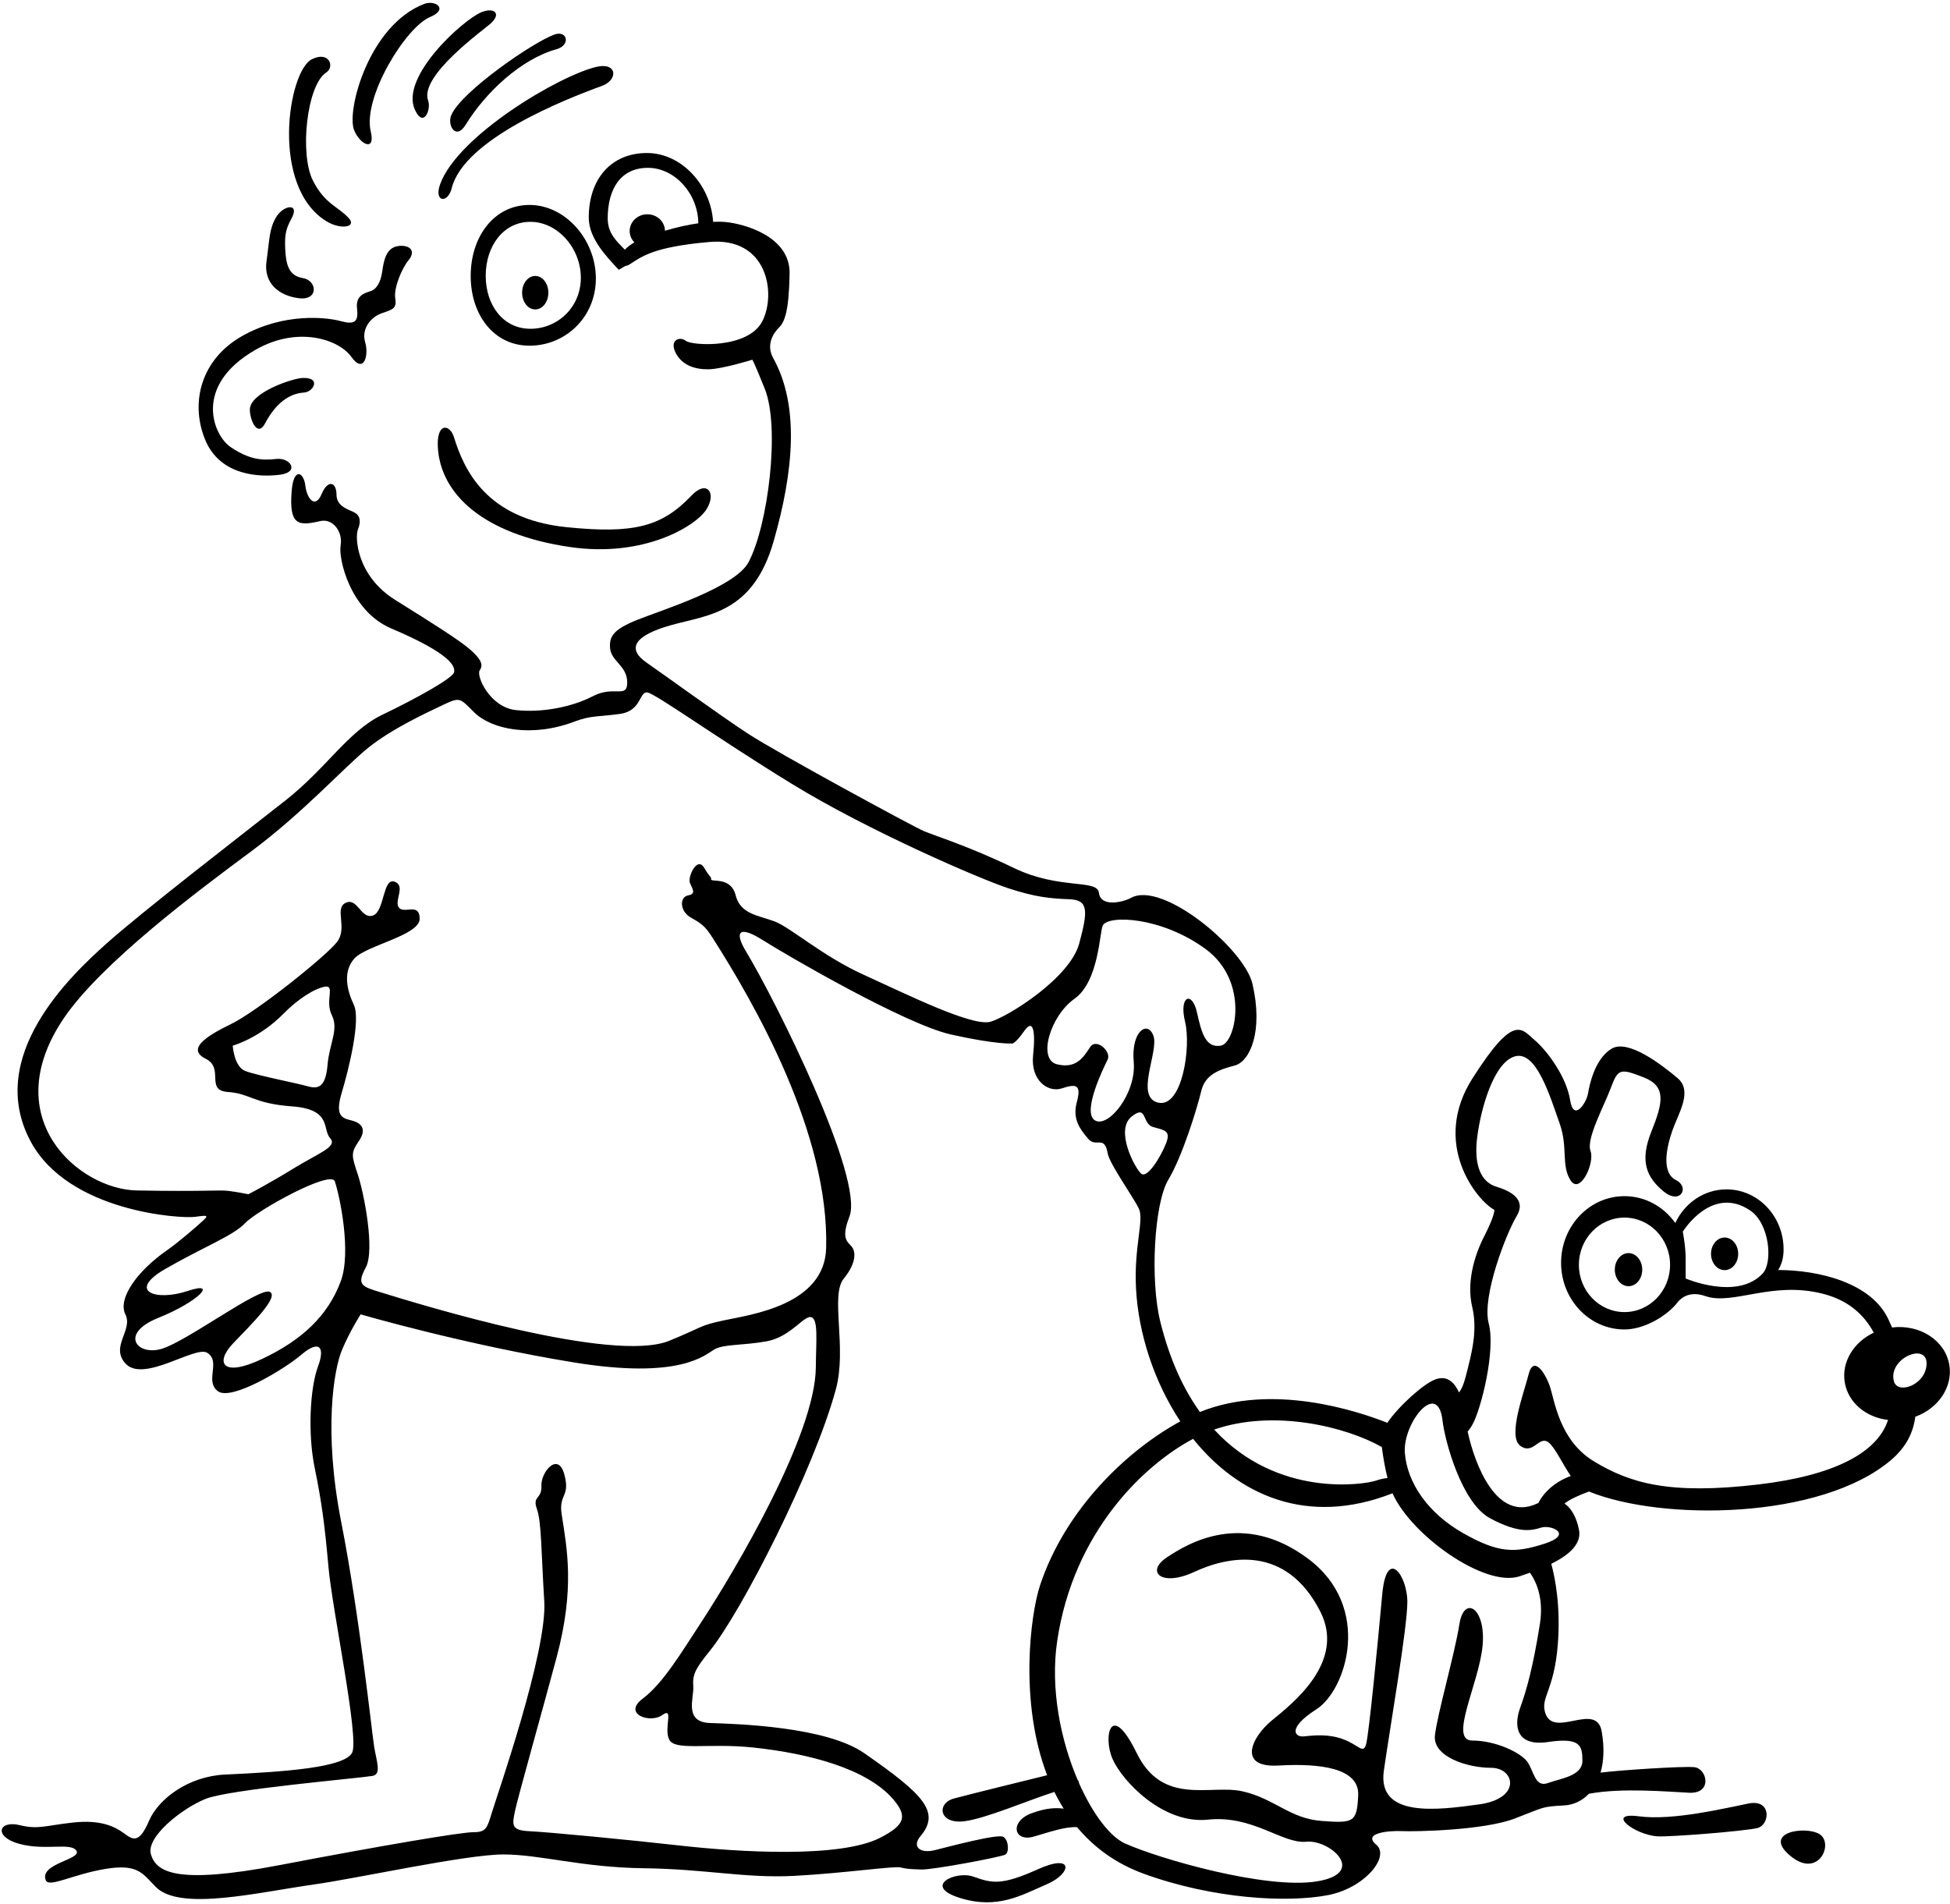 <?xml version="1.0" encoding="UTF-8"?>
<svg xmlns="http://www.w3.org/2000/svg" xmlns:xlink="http://www.w3.org/1999/xlink" width="465pt" height="454pt" viewBox="0 0 465 454" version="1.1">
<g id="surface1">
<path style=" stroke:none;fill-rule:nonzero;fill:rgb(0%,0%,0%);fill-opacity:1;" d="M 108.242 104.223 C 107.25 101.031 103.883 100.637 104.449 107.227 C 105.355 117.812 115.09 127.383 135.875 130.438 C 153.641 133.051 166.039 125.379 168.488 121.426 C 170.934 117.473 168.512 114.367 164.934 118.133 C 157.863 125.57 151.266 127.352 135.113 125.711 C 115.816 123.746 110.637 111.926 108.242 104.223 "/>
<path style=" stroke:none;fill-rule:nonzero;fill:rgb(0%,0%,0%);fill-opacity:1;" d="M 66.828 113.191 C 71.5 112.574 69.273 109.062 65.883 109.441 C 62.492 109.816 59.562 109.664 55.043 106.648 C 50.863 103.863 45.914 92.031 60.898 83.43 C 71.07 77.594 80.852 80.969 83.785 85.102 C 86.723 89.23 88.02 84.809 87.078 81.605 C 86.137 78.406 88.398 75.617 91.051 74.691 C 93.707 73.77 94.648 73.578 94.254 71.113 C 93.859 68.648 95.855 63.965 97.352 62.145 C 99.648 59.355 96.973 58.199 94.582 58.746 C 92.188 59.297 91.531 61.871 91.152 64.699 C 90.777 67.523 89.641 69.004 88.414 69.418 C 87.191 69.832 84.758 70.32 85.137 73.52 C 85.512 76.723 84.625 77.496 81.254 76.574 C 77.883 75.652 67.699 74.504 57.77 80.113 C 47.961 85.652 45.305 95.914 48.883 104.766 C 52.461 113.617 62.156 113.812 66.828 113.191 "/>
<path style=" stroke:none;fill-rule:nonzero;fill:rgb(0%,0%,0%);fill-opacity:1;" d="M 71.277 71.113 C 76.043 71.699 75.641 66.887 72.25 66.32 C 68.859 65.758 68.199 63.141 68.012 59.371 C 67.824 55.605 68.348 54.289 69.535 52.062 C 71.562 48.266 67.566 48.918 65.871 51.742 C 64.176 54.57 64.309 56.988 63.555 62.262 C 62.801 67.535 66.512 70.527 71.277 71.113 "/>
<path style=" stroke:none;fill-rule:nonzero;fill:rgb(0%,0%,0%);fill-opacity:1;" d="M 77.855 52.77 C 81.246 54.84 85.113 54.176 83.195 52.047 C 80.695 49.266 77.492 48.703 74.641 43.113 C 71.367 36.703 73.188 20.262 77.777 17.301 C 79.887 15.938 78.504 12.062 74.359 14.133 C 68.688 16.969 64.379 44.531 77.855 52.77 "/>
<path style=" stroke:none;fill-rule:nonzero;fill:rgb(0%,0%,0%);fill-opacity:1;" d="M 88.414 31.375 C 86.445 23.16 96.785 6.465 102.539 4.066 C 107.062 2.184 103.82 -0.078 101.188 0.926 C 87.953 5.977 82.551 26.441 84.449 31.055 C 85.891 34.566 89.578 36.223 88.414 31.375 "/>
<path style=" stroke:none;fill-rule:nonzero;fill:rgb(0%,0%,0%);fill-opacity:1;" d="M 98.938 26.172 C 101.012 30.691 102.863 26.07 102.094 23.984 C 99.906 18.066 115.43 7.07 117.043 5.574 C 119.715 3.09 117.676 1.703 114.754 2.93 C 110.348 4.777 95.344 18.328 98.938 26.172 "/>
<path style=" stroke:none;fill-rule:nonzero;fill:rgb(0%,0%,0%);fill-opacity:1;" d="M 107.625 27.422 C 106.566 29.863 108.711 33.551 111.051 29.738 C 115.777 22.051 124.191 14.098 132.727 11.727 C 136.117 10.785 135.305 7.164 132.254 8.223 C 127.285 9.941 110.074 21.77 107.625 27.422 "/>
<path style=" stroke:none;fill-rule:nonzero;fill:rgb(0%,0%,0%);fill-opacity:1;" d="M 104.953 43.934 C 103.414 48.203 106.773 48.641 107.715 44.875 C 110.66 33.098 135.016 23.586 143.5 20.5 C 147.488 19.051 147.176 14.801 142.277 15.934 C 133.414 17.977 109.145 32.324 104.953 43.934 "/>
<path style=" stroke:none;fill-rule:nonzero;fill:rgb(0%,0%,0%);fill-opacity:1;" d="M 126.27 48.871 C 117.738 48.871 112.242 56.527 112.242 65.797 C 112.242 75.062 117.738 82.434 126.27 82.434 C 134.801 82.434 142.09 75.672 142.09 66.406 C 142.09 57.137 134.801 48.871 126.27 48.871 Z M 126.484 78.402 C 120.004 78.402 115.824 72.805 115.824 65.762 C 115.824 58.719 120.004 52.898 126.484 52.898 C 132.969 52.898 138.508 59.184 138.508 66.227 C 138.508 73.266 132.969 78.402 126.484 78.402 "/>
<path style=" stroke:none;fill-rule:nonzero;fill:rgb(0%,0%,0%);fill-opacity:1;" d="M 127.637 65.801 C 125.906 65.801 124.504 67.59 124.504 69.797 C 124.504 72.004 125.906 73.789 127.637 73.789 C 129.363 73.789 130.766 72.004 130.766 69.797 C 130.766 67.59 129.363 65.801 127.637 65.801 "/>
<path style=" stroke:none;fill-rule:nonzero;fill:rgb(0%,0%,0%);fill-opacity:1;" d="M 72.008 90.141 C 69.648 90.277 59.453 93.648 59.578 97.762 C 59.664 100.531 61.492 104.195 63.18 101.012 C 65.781 96.098 68.988 93.828 72.504 93.609 C 74.762 93.469 76.738 89.863 72.008 90.141 "/>
<path style=" stroke:none;fill-rule:nonzero;fill:rgb(0%,0%,0%);fill-opacity:1;" d="M 416.988 430.055 C 411.441 431.148 398.984 434.195 390.828 433.117 C 382.672 432.039 389.77 437.555 395.246 437.891 C 398.238 438.074 416.023 436.652 419.055 435.918 C 422.09 435.184 422.539 428.961 416.988 430.055 "/>
<path style=" stroke:none;fill-rule:nonzero;fill:rgb(0%,0%,0%);fill-opacity:1;" d="M 433.82 437.328 C 430.43 435.348 420.133 436.891 426.914 442.539 C 433.695 448.188 437.445 439.445 433.82 437.328 "/>
<path style=" stroke:none;fill-rule:nonzero;fill:rgb(0%,0%,0%);fill-opacity:1;" d="M 464.836 325.469 C 463.852 319.621 457.816 315.738 451.188 316.547 C 450.922 315.961 450.66 315.379 450.402 314.809 C 446.387 305.828 433.633 302.867 424.035 302.844 C 424.844 301.469 425.316 300.031 425.316 297.922 C 425.316 290.02 419.223 283.617 411.703 283.617 C 406.336 283.617 401.707 286.891 399.492 291.637 C 396.734 287.758 392.344 285.234 387.379 285.234 C 379.027 285.234 372.258 292.352 372.258 301.129 C 372.258 309.906 379.027 317.023 387.379 317.023 C 391.781 317.023 396.875 314.203 399.637 311.051 C 400.066 310.559 401.934 307.414 406.699 309.074 C 413.199 311.336 422.523 305.395 434.668 308.504 C 440.723 310.051 444.461 313.426 446.824 317.785 C 442.035 320.039 439.086 324.777 439.906 329.656 C 440.719 334.5 445.008 338 450.227 338.598 C 447.652 346.551 437.07 351.883 419.414 353.973 C 397.945 356.516 388.656 353.617 380.184 348.531 C 371.707 343.445 370.711 333.758 369.535 330.449 C 368.359 327.141 365.641 323.211 364.512 327.73 C 363.383 332.25 359.434 342.512 362.539 344.773 C 365.648 347.031 366.98 342.238 369.242 343.934 C 370.746 345.062 372.586 349.031 374.562 351.969 C 371.121 353.203 368.191 355.645 366.867 358.395 C 366.77 358.438 366.68 358.465 366.586 358.512 C 356.887 363.105 351.66 349.191 349.977 341.355 C 350.363 340.926 350.781 340.34 351.219 339.523 C 353.195 335.852 356.695 322.07 355 315.57 C 353.305 309.074 359.285 293.91 361.652 290.012 C 364.023 286.113 360.41 284.062 356.824 282.977 C 353.234 281.891 351.402 277.996 352.25 271.219 C 353.098 264.438 356.188 253.305 361.273 251.895 C 366.359 250.48 369.621 261.441 371.891 267.828 C 373.965 273.672 372.219 277.73 374.477 281.402 C 376.738 285.074 380.352 277.34 379.277 274.461 C 378.203 271.582 382.441 263.895 384.137 259.371 C 385.832 254.855 386.336 254.723 391.871 256.871 C 397.41 259.02 396.594 262.84 393.766 269.902 C 390.941 276.965 392.672 280.781 396.699 284.098 C 400.73 287.414 403.027 283.086 399.637 281.391 C 396.246 279.695 397.277 273.984 398.742 269.746 C 400.211 265.504 403.723 260.207 400.051 257.102 C 396.379 253.992 388.34 247.77 384.383 250.031 C 380.43 252.289 379.051 258.465 378.691 260.707 C 378.328 262.945 375.266 267.691 374.414 262.324 C 373.57 256.957 369.184 250.801 365.965 248.031 C 362.742 245.266 361.008 241.629 351.117 257.164 C 341.23 272.703 352.121 286.246 356.359 288.508 C 356.359 288.508 356.441 289.91 353.941 294.777 C 351.441 299.641 349.727 305.965 351.059 311.613 C 352.391 317.266 351.004 322.52 349.465 328.445 C 348.988 330.27 348.445 331.383 347.922 332.051 C 346.855 329.699 345.125 327.891 342.289 328.926 C 339.504 329.945 333.617 335.191 330.828 339.281 C 323.621 336.426 303.336 329.727 286.133 336.703 C 282.25 331.297 278.934 324.27 276.68 315.148 C 274.234 305.258 275.207 286.973 278.598 281.324 C 281.988 275.672 285.516 264.109 286.457 260.152 C 287.398 256.199 290.754 255.039 294.418 254.09 C 298.082 253.145 301.293 245.883 298.656 234.586 C 296.715 226.262 277.258 209.984 269.727 214.094 C 267.656 215.223 262.438 216.32 262.059 212.93 C 261.684 209.539 252.699 212.254 241.777 206.98 C 230.852 201.707 222.887 199.293 220.25 198.16 C 217.613 197.031 185.207 179.426 178.43 174.992 C 171.656 170.559 159.004 161.359 154.176 158 C 149.344 154.641 151.32 151.531 159.98 149.086 C 168.645 146.637 179.52 146.359 184.465 129.121 C 189.277 112.348 190.68 96.727 184.371 85.371 C 182.609 82.207 184.422 79.426 185.785 78.082 C 187.145 76.738 188.141 74.035 188.289 65.223 C 188.438 56.406 177.586 53.402 173.121 52.953 C 172.215 52.863 171.18 52.844 170.051 52.895 C 169.488 44.098 162.469 36.488 154.285 36.488 C 145.754 36.488 140.395 42.637 140.395 51.902 C 140.395 56.91 144.73 61.297 147.551 64.336 C 148.027 64.055 148.57 63.738 149.145 63.406 C 149.461 63.379 149.812 63.258 150.188 63.016 C 153.09 61.145 155.84 58.871 169.164 57.703 C 183.043 56.484 185.164 70.039 181.773 76.629 C 178.383 83.223 165.02 82.438 163.562 81.285 C 162.102 80.129 159.586 81.074 161.094 84.09 C 162.602 87.102 165.723 88.121 168.984 88.062 C 172.242 88.004 179.398 85.781 179.398 85.781 C 179.398 85.781 179.562 85.715 182.367 92.703 C 186.074 101.938 183.16 125.285 178.5 134.059 C 175.297 140.086 157.723 145.504 152.074 147.766 C 146.422 150.023 145.176 151.672 145.496 154.688 C 145.816 157.703 149.566 158.781 149.566 162.734 C 149.566 166.691 146.484 163.367 141.398 166.004 C 136.312 168.641 129.172 169.996 122.996 169.324 C 116.82 168.656 113.465 161.137 114.406 159.82 C 115.348 158.5 114.621 157.102 112.117 154.898 C 109.613 152.695 103.484 148.836 94.266 143.074 C 85.047 137.312 84.602 128.137 85.355 126.254 C 86.105 124.371 85.879 123.047 84.711 122.312 C 83.543 121.578 80.242 120.977 80.242 117.961 C 80.242 114.949 78.199 114.23 76.691 117.812 C 75.188 121.391 73.191 118.992 72.812 115.793 C 72.438 112.59 70.039 111.328 69.562 116.973 C 68.859 125.332 71.168 125.473 76.344 124.258 C 79.41 123.539 81.789 126.855 81.227 130.059 C 80.66 133.262 83.52 145.695 93.293 149.855 C 107.742 156.004 108.617 158.977 108.262 160.355 C 107.902 161.73 99.367 166.52 91.211 170.418 C 83.059 174.316 77.945 183.086 68.148 190.809 C 58.355 198.531 33.797 217.449 25.23 225.145 C 16.895 232.629 -3.547 251.836 7.277 272.129 C 16.316 289.078 43.316 290.648 46.562 290.164 C 49.809 289.68 49.637 289.922 48.355 291.129 C 47.074 292.336 42.383 296.367 39.867 298.109 C 32.738 303.047 28.016 309.656 29.898 313.422 C 31.785 317.188 26.246 321.043 29.898 325.117 C 34.176 329.887 46.523 320.82 49.395 322.574 C 52.781 324.648 48.734 329.281 51.934 331.73 C 55.137 334.176 67.93 326.418 71.883 323.027 C 75.84 319.637 77.703 320.805 75.82 325.891 C 73.938 330.973 73.348 341.75 75.043 350.035 C 76.738 358.324 77.418 363.504 78.332 373.719 C 79.246 383.938 85.68 414.328 83.984 417.906 C 82.289 421.484 68.004 422.508 53.723 423.156 C 44.91 423.559 37.785 428.945 35.523 434.219 C 33.266 439.492 31.805 438.84 29.695 437.262 C 27.586 435.68 24.195 433.844 17.414 434.598 C 10.633 435.352 9.117 436.297 4.746 435.23 C -0.387 433.98 -1.609 437.988 4.605 439.684 C 10.82 441.379 16.91 439.258 18.227 441.332 C 19.547 443.402 9.316 444.391 10.914 448.344 C 11.68 450.234 17.184 446.988 25.094 445.668 C 33.004 444.352 33.996 446.801 37.199 450.004 C 42.992 455.793 61.566 451.234 75.012 449.348 C 85.035 447.941 111.156 442.211 120.008 442.211 C 128.859 442.211 138.652 445.309 153.531 445.5 C 168.41 445.688 177.789 447.945 189.516 447.312 C 201.238 446.684 213.23 444.926 214.738 445.305 C 216.246 445.68 217.051 445.707 219.742 445.801 C 222.43 445.895 238.801 442.809 239.742 442.242 C 240.684 441.676 240.551 438.758 239.234 438.004 C 237.914 437.254 226.605 440.262 222.953 441.176 C 219.301 442.09 217.426 440.305 219.496 437.855 C 224.41 432.047 220.059 427.785 206.094 418.062 C 196.93 411.688 175.711 411.082 169.352 410.871 C 162.992 410.66 165.52 404.934 165.32 402.152 C 165.121 399.375 165.715 398.023 169.211 393.73 C 176.758 384.457 194.188 350.363 199.344 331.203 C 201.98 321.41 197.969 308.906 201.168 304.953 C 204.371 300.996 204.023 298.379 203.082 297.246 C 202.141 296.117 200.473 295.422 202.547 290.145 C 206.141 280.992 184.863 238.383 177.922 226.93 C 175.008 222.121 176.25 220.605 181.898 224.184 C 187.551 227.762 215.855 244.242 226.781 246.688 C 237.703 249.137 241.438 248.828 241.438 248.828 C 241.438 248.828 242.211 248.754 244.281 245.797 C 246.355 242.844 246.98 245.805 246.352 251.676 C 245.727 257.547 249.859 260.656 253.25 259.523 C 256.641 258.395 257.914 258.648 256.785 262.789 C 255.656 266.934 257.613 269.34 259.488 271.551 C 261.367 273.766 263.379 270.559 264.145 275.035 C 264.574 277.555 270.273 285.465 271.574 288.207 C 272.879 290.945 270.34 297.254 270.906 307.426 C 271.492 317.992 275.18 329.469 281.461 338.941 C 269.062 345.66 254.109 359.645 248.012 378.031 C 245.738 384.871 242.988 405.82 249.703 423.32 C 245.023 424.473 232.953 427.43 227.539 428.852 C 223.242 429.98 223.863 435.125 230.078 434.277 C 235.242 433.574 244.879 429.402 251.43 427.301 C 252.098 428.668 252.844 429.996 253.648 431.289 C 251.855 431.062 249.57 431.066 246.02 432.375 C 240.652 434.352 241.727 439.344 246.531 437.949 C 250.574 436.777 253.996 435.559 256.836 435.699 C 260.789 440.445 265.992 444.367 272.828 446.844 C 289.367 452.836 307.004 453.781 316.695 451.906 C 325.453 450.211 331.562 442.703 328.176 439.879 C 324.785 437.051 331.273 436.5 334.379 436.648 C 337.488 436.797 353.891 436.465 361.234 433.637 C 368.578 430.812 367.555 430.832 373.086 430.512 C 375.184 430.391 377.246 429.461 378.895 427.738 C 386.789 426.262 397.695 427.254 402.801 427.496 C 408.453 427.766 407.098 421.676 403.988 421.395 C 401.23 421.145 386.914 422.055 381.668 422.695 C 382.426 420.082 382.625 416.832 381.953 412.918 C 380.711 405.688 370.703 414.496 368.562 408.68 C 367.148 404.84 370.594 403.406 371.477 392.137 C 372.184 383.133 370.855 376.348 369.922 372.906 C 373.938 370.918 377.227 368.262 376.527 364.781 C 375.957 361.922 374.789 359.703 373.078 358.535 C 374.297 357.527 376.645 356.508 378.898 355.668 C 396.387 362.766 434.145 362.375 450.902 348.191 C 454.559 345.102 456.254 341.566 456.723 337.836 C 462.207 335.848 465.719 330.738 464.836 325.469 Z M 387.375 312.875 C 381.371 312.875 376.504 307.832 376.504 301.609 C 376.504 295.391 381.371 290.348 387.375 290.348 C 393.379 290.348 398.246 295.391 398.246 301.609 C 398.246 307.832 393.379 312.875 387.375 312.875 Z M 420.355 303.645 C 414.328 310.203 401.965 304.867 401.965 304.867 C 401.965 304.867 401.965 302.961 401.965 300.102 C 401.965 297.238 401.281 293.699 401.281 293.699 C 401.281 293.699 408.184 282.449 417.359 288.656 C 421.992 291.789 422.773 301.012 420.355 303.645 Z M 158.57 55.02 C 158.527 52.848 156.664 51.098 154.367 51.098 C 152.039 51.098 150.152 52.891 150.152 55.102 C 150.152 56.145 150.586 57.09 151.273 57.801 C 150.289 58.367 149.547 58.965 149.004 59.551 C 146.984 57.449 144.914 55.645 144.914 52.094 C 144.914 45.051 148.016 40.02 154.5 40.02 C 160.953 40.02 166.465 46.238 166.52 53.242 C 164.09 53.59 161.391 54.184 158.57 55.02 Z M 62.445 324.078 C 52.84 328.602 51.332 324.809 55.523 320.41 C 59.711 316.012 66.758 309.168 64.309 308.039 C 61.859 306.906 44.723 319.715 38.695 321.598 C 32.668 323.48 28.336 318.02 37.754 314.254 C 47.172 310.484 52.254 305.328 44.723 307.852 C 37.188 310.371 30.16 307.922 39.449 302.574 C 48.734 297.23 55.645 294.664 58.469 291.652 C 61.297 288.641 78.906 278.883 79.848 281.715 C 81.051 285.328 83.82 298.562 81.273 305.477 C 78.246 313.688 72.051 319.559 62.445 324.078 Z M 79.129 242.074 C 80.824 245.465 78.547 248.812 78.105 253.941 C 77.66 259.07 76.047 259.793 73.41 259.039 C 70.773 258.285 61.18 256.43 58.488 255.387 C 55.797 254.344 55.496 249.352 55.496 249.352 C 55.496 249.352 61.859 247.582 67.566 241.758 C 71.078 238.176 75.082 235.66 77.531 235.281 C 79.977 234.906 77.434 238.684 79.129 242.074 Z M 194.543 326.07 C 194.418 342.059 175.629 374.027 166.895 387.336 C 162.438 394.125 158.09 401.434 153.246 405.07 C 148.406 408.707 154.992 411.055 157.91 408.984 C 160.828 406.914 158.238 411.953 159.555 414.777 C 160.875 417.602 168.836 415.578 179.57 416.707 C 193.066 418.129 206.73 421.805 212.945 429 C 216.523 433.145 215.746 435.207 209.91 438.219 C 200.387 443.133 176.316 441.695 161.867 440.059 C 150.613 438.785 130.551 436.852 126.223 436.664 C 121.891 436.477 122.133 435.188 122.766 432.031 C 123.398 428.879 129.645 406.789 132.73 395.211 C 137.121 378.746 135.207 369.359 133.934 361.082 C 133.18 356.184 136.062 357.004 134.559 351.543 C 133.051 346.082 128.949 351.07 129.102 354.324 C 129.25 357.574 126.895 356.609 128.023 359.809 C 129.152 363.012 129.031 369.77 129.785 381.824 C 130.539 393.875 118.441 428.391 117.312 432.156 C 116.18 435.926 115.922 436.902 112.906 436.902 C 109.895 436.902 91.242 440.059 66.57 444.77 C 41.898 449.477 37.32 446.387 36.004 442.242 C 34.684 438.098 43.402 431.207 49.055 428.949 C 54.703 426.688 85.242 424.078 88.793 423.488 C 91.051 423.109 89.781 420.047 89.215 416.469 C 88.648 412.891 85.719 385.09 81.387 363.055 C 77.055 341.02 79.656 326.457 81.539 321.938 C 83.422 317.414 86.004 313.422 86.004 313.422 C 86.004 313.422 110.828 320.656 136.953 324.898 C 162.203 329 168.082 323.105 170.34 321.785 C 172.602 320.469 177.156 320.879 182.844 319.844 C 188.535 318.809 191.773 313.535 193.469 314.102 C 195.164 314.664 194.598 319.43 194.543 326.07 Z M 236.258 243.629 C 231.926 244.945 216 236.988 206.02 232.469 C 196.039 227.949 188.551 221.16 184.695 219.715 C 180.84 218.266 176.555 218.016 175.426 213.492 C 174.297 208.973 169.57 210.441 169.57 209.688 C 169.57 208.934 169.57 209.688 167.895 206.902 C 166.215 204.117 163.988 209.121 164.504 210.48 C 165.02 211.844 166.164 213.137 164.094 213.516 C 162.023 213.891 162.055 217.262 164.691 218.77 C 167.328 220.273 168.117 220.801 169.887 223.574 C 179.875 239.203 197.762 270.266 197.004 297.641 C 196.629 311.199 179.004 313.5 172.789 314.816 C 166.574 316.137 167.895 316.324 159.605 319.715 C 146.195 325.199 100.734 311.238 90.641 308.121 C 86.367 306.801 84.949 306.422 87.211 302.277 C 89.469 298.137 86.805 284.516 85.301 279.996 C 83.793 275.477 83.641 274.934 85.598 272.055 C 87.559 269.176 86.105 267.75 83.848 267.188 C 81.586 266.621 79.805 266.188 81.5 260.535 C 83.195 254.887 86.07 243.188 84.375 239.609 C 82.68 236.031 81.742 231.707 84.477 228.59 C 87.215 225.469 100.074 223.051 100.074 219.098 C 100.074 215.141 96.477 217.977 95.156 216.469 C 93.84 214.961 96.887 211.18 94.059 210.238 C 91.234 209.297 91.734 217.379 88.91 218.32 C 86.086 219.262 85.27 213.965 82.445 215.281 C 79.621 216.602 82.988 221.254 80.352 224.641 C 77.715 228.031 61.297 241.184 55.082 244.199 C 48.867 247.211 44.535 250.219 49.055 252.48 C 53.574 254.738 48.863 260.012 54.328 260.391 C 59.789 260.766 60.254 263.133 69.723 263.836 C 79.195 264.535 76.832 269.312 78.715 271.387 C 80.598 273.457 76.098 274.883 69.957 278.656 C 63.82 282.434 59.223 284.777 59.223 284.777 C 59.223 284.777 56.723 284.254 54.465 283.977 C 52.277 283.711 48.57 284.176 32.609 283.875 C 18.887 283.617 -0.879 266.777 15.109 242.965 C 23.961 229.781 47.121 212.484 59.719 203.152 C 72.32 193.824 82.199 182.797 87.852 178.277 C 93.5 173.754 101.605 170.02 105.699 168.07 C 109.797 166.121 109.691 166.516 113.062 169.852 C 117.211 173.957 126.828 175.938 137.008 172.062 C 140.961 170.555 142.844 170.949 147.895 170.23 C 152.945 169.512 152.43 164.922 154.312 165.109 C 156.195 165.297 170.488 175.66 188.758 186.879 C 207.027 198.094 233.691 209.59 240.402 211.801 C 247.113 214.008 250.57 214.246 255.09 214.438 C 259.609 214.625 259.422 217.262 257.352 224.98 C 255.152 233.176 240.59 242.309 236.258 243.629 Z M 261.117 267.172 C 257.914 265.285 263.188 254.551 264.133 252.668 C 265.074 250.785 261.461 247.426 259.953 249.688 C 258.449 251.945 256.785 254.93 252.078 253.797 C 247.371 252.668 250.383 242.309 256.223 238.164 C 262.059 234.023 262.207 222.234 262.965 220.703 C 264.242 218.121 276.938 218.578 287.484 226.301 C 298.031 234.023 294.68 248.785 291.102 249.352 C 287.523 249.914 286.543 246.453 285.414 241.367 C 284.281 236.281 281.082 237.41 282.59 243.629 C 284.094 249.844 281.836 264.25 276.184 262.934 C 270.535 261.613 276.371 250.785 275.055 247.02 C 273.734 243.25 269.684 245.797 270.348 253.23 C 271.012 260.668 264.32 269.055 261.117 267.172 Z M 272.117 279.859 C 270.609 278.543 265.801 269.465 269.863 266.246 C 273.645 263.246 272.223 267.996 275.004 268.762 C 277.781 269.523 279.211 269.637 278.074 272.602 C 276.938 275.562 273.621 281.18 272.117 279.859 Z M 329.516 345.07 C 329.809 347.434 330.289 350.148 330.867 352.445 C 330.023 352.535 329.105 352.727 328.164 353.051 C 325.289 354.043 304.609 357.273 289.539 340.895 C 303.801 335.945 321.113 340.262 329.516 345.07 Z M 369.129 415.398 C 376.754 414.266 377.34 416.18 377.34 419.852 C 377.34 423.523 372.234 424.051 369.129 425.18 C 366.02 426.312 365.789 422.379 364.25 420.168 C 362.715 417.957 356.699 415.047 351.047 415.047 C 345.398 415.047 352.691 401.477 353.539 392.438 C 354.387 383.398 349.109 380.262 348.004 387.324 C 346.898 394.391 342.742 408.734 342.176 413.82 C 341.613 418.906 349.926 421.551 355.574 421.551 C 361.223 421.551 362.914 428.855 352.742 430.266 C 342.57 431.68 328.379 433.5 329.996 422.215 C 331.617 410.93 335.598 388.176 335.598 381.961 C 335.598 375.742 330.652 368.684 329.602 380.266 C 328.551 391.852 326.449 413.398 325.77 415.883 C 325.094 418.367 324.098 416.195 320.426 414.785 C 316.754 413.371 313.137 413.832 310.934 414.055 C 308.727 414.281 306.879 412.098 313.938 407.578 C 321.004 403.055 327.441 383.25 311.906 371.668 C 296.367 360.086 283.305 368 278.219 371.391 C 273.133 374.781 276.895 378.504 284.805 374.828 C 292.715 371.156 306.602 368.133 314.832 384.273 C 321.004 396.375 308.102 406.289 303.273 410.266 C 298.445 414.238 294.977 421.574 304.863 421.008 C 314.754 420.441 324.156 421.574 323.875 428.074 C 323.594 434.57 322.797 434.785 315.172 434.223 C 307.543 433.656 303.871 428.844 296.242 427.148 C 288.617 425.453 277.273 430.746 271.059 418.035 C 264.844 405.324 262.996 414.121 265.281 419.398 C 267.57 424.676 277.312 435.039 288.047 433.91 C 298.781 432.777 305.848 439.742 311.496 439.176 C 317.145 438.613 326.188 446.652 314.039 448.629 C 301.891 450.605 276.469 443.262 268.273 439.59 C 264.684 437.98 260.539 432.523 257.277 425.137 C 257.32 424.91 257.207 424.68 256.984 424.457 C 252.969 415.07 250.398 402.762 252.102 391.293 C 255.957 365.359 272.703 349.367 284.508 343.105 C 295.184 356.41 311.617 364.105 332.055 356.09 C 336.52 366.121 354.105 378.637 362.367 375.883 C 363.145 375.625 363.98 375.34 364.844 375.027 C 366.438 377.312 368.156 381.297 367.195 387.328 C 365.547 397.648 364.027 403.035 362.488 407.273 C 360.953 411.512 361.5 416.527 369.129 415.398 Z M 368.281 368.117 C 361.219 370.375 357.387 370.402 348.91 365.598 C 340.438 360.797 335.566 353.535 335.004 346.477 C 334.438 339.41 342.855 328.848 343.984 338.734 C 344.535 343.543 348.512 358.402 355.344 362.059 C 362.176 365.715 365.207 365 367.523 364.266 C 369.84 363.527 375.344 365.855 368.281 368.117 Z M 451.617 329.355 C 450.203 323.93 459.414 320.031 459.414 325.117 C 459.414 330.203 452.488 332.691 451.617 329.355 "/>
<path style=" stroke:none;fill-rule:nonzero;fill:rgb(0%,0%,0%);fill-opacity:1;" d="M 388.344 298.812 C 386.535 298.812 385.07 300.582 385.07 302.762 C 385.07 304.938 386.535 306.707 388.344 306.707 C 390.152 306.707 391.613 304.938 391.613 302.762 C 391.613 300.582 390.152 298.812 388.344 298.812 "/>
<path style=" stroke:none;fill-rule:nonzero;fill:rgb(0%,0%,0%);fill-opacity:1;" d="M 411.254 295.098 C 409.465 295.098 408.012 296.84 408.012 298.984 C 408.012 301.133 409.465 302.875 411.254 302.875 C 413.043 302.875 414.492 301.133 414.492 298.984 C 414.492 296.84 413.043 295.098 411.254 295.098 "/>
<path style=" stroke:none;fill-rule:nonzero;fill:rgb(0%,0%,0%);fill-opacity:1;" d="M 247.441 445.762 C 238.688 449.719 236.449 449.031 232.113 447.5 C 227.891 446.004 219.855 449.758 228.895 452.582 C 237.934 455.406 243.715 451.848 249.645 449.305 C 255.578 446.762 256.199 441.809 247.441 445.762 "/>
</g>
</svg>

